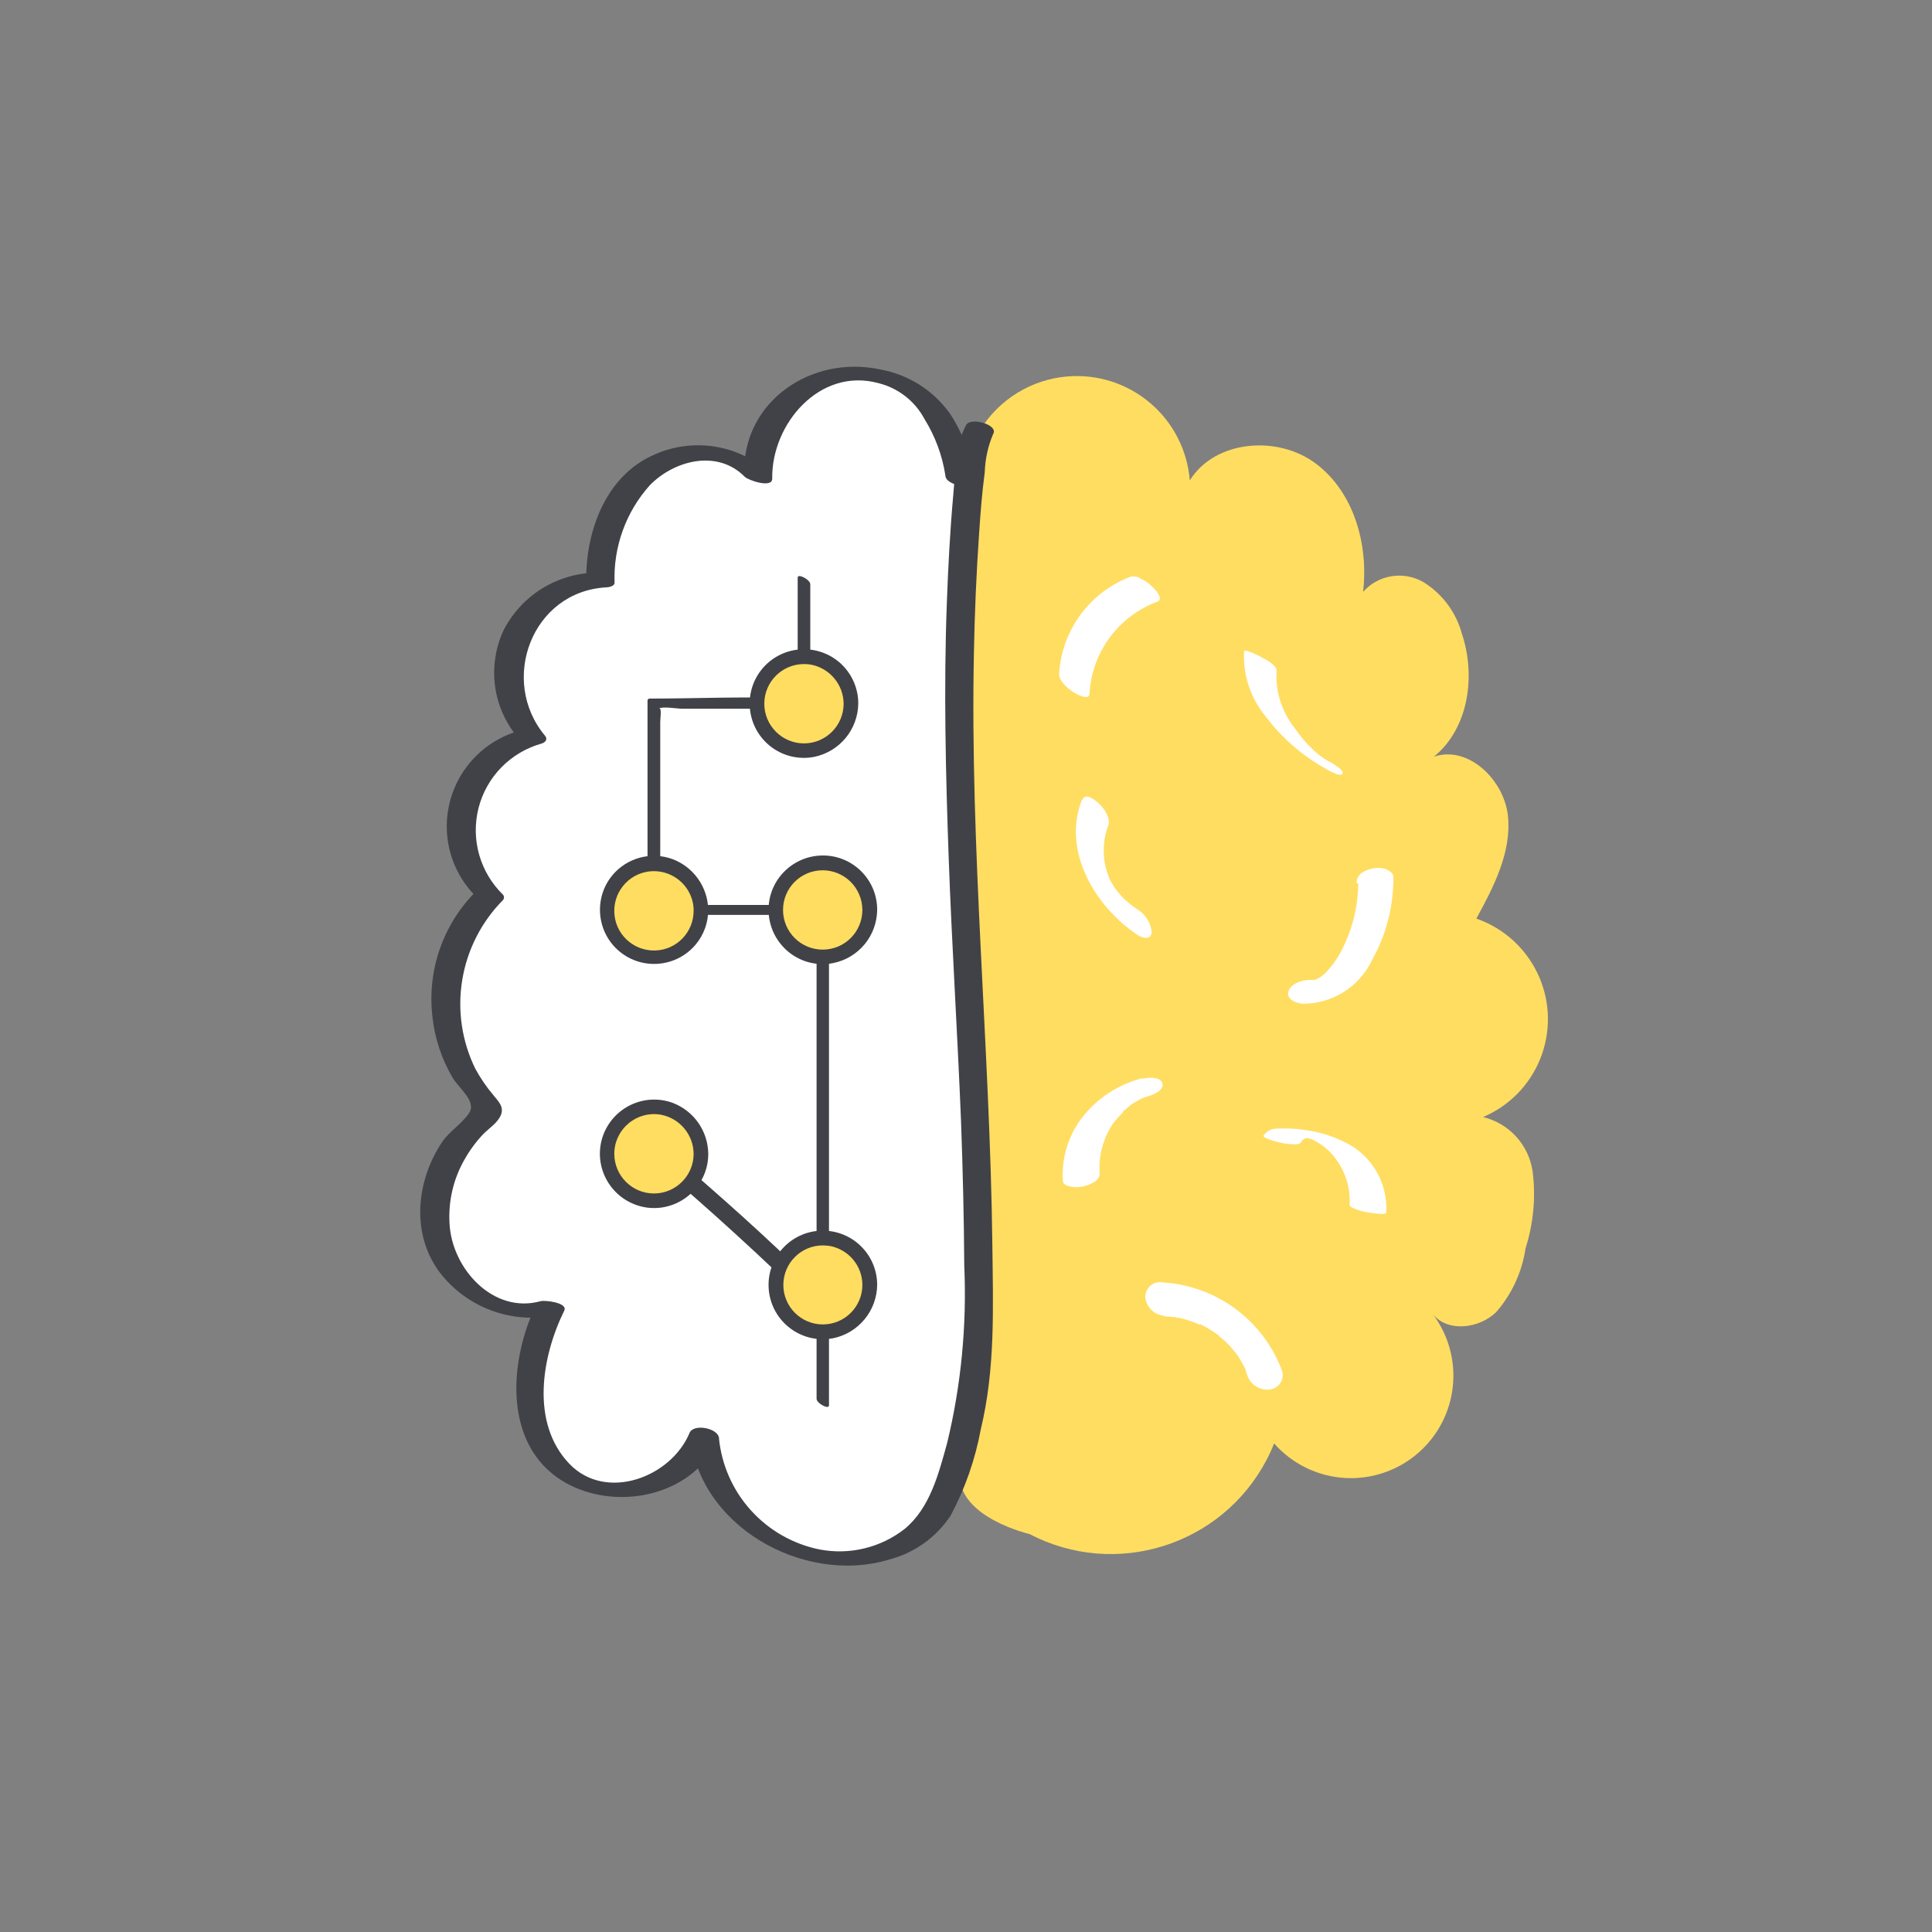 <svg width="50" height="50" viewBox="0 0 50 50" fill="none" xmlns="http://www.w3.org/2000/svg">
<rect x="0" y="0" width="50" height="50" fill="#808080" stroke="none"/>
<path d="M24.837 38.185C24.837 39.284 26.644 39.701 26.644 39.701C28.867 40.864 31.614 40.004 32.78 37.78C32.852 37.644 32.917 37.5 32.974 37.356C33.204 37.617 33.483 37.831 33.796 37.984C34.109 38.137 34.449 38.227 34.796 38.249C35.144 38.271 35.492 38.224 35.821 38.111C36.151 37.998 36.455 37.821 36.716 37.591C37.216 37.15 37.532 36.536 37.6 35.873C37.668 35.209 37.483 34.545 37.083 34.011C37.462 34.485 38.28 34.39 38.724 33.954C39.128 33.489 39.391 32.917 39.481 32.307C39.686 31.663 39.75 30.977 39.663 30.307C39.612 29.973 39.464 29.662 39.236 29.413C39.008 29.164 38.711 28.989 38.383 28.909C38.715 28.768 39.017 28.562 39.271 28.305C39.524 28.047 39.724 27.741 39.86 27.406C39.995 27.071 40.063 26.712 40.06 26.351C40.057 25.989 39.982 25.632 39.841 25.299C39.69 24.945 39.467 24.626 39.186 24.363C38.905 24.101 38.572 23.899 38.208 23.773C38.659 22.947 39.121 22.053 39.026 21.121C38.932 20.189 38 19.28 37.11 19.583C38.008 18.852 38.201 17.496 37.833 16.398C37.681 15.841 37.322 15.362 36.83 15.06C36.58 14.919 36.29 14.867 36.007 14.914C35.724 14.961 35.467 15.103 35.276 15.318C35.42 14.095 35.042 12.742 34.057 12C33.072 11.257 31.447 11.382 30.792 12.432C30.761 12.047 30.655 11.673 30.479 11.329C30.304 10.986 30.062 10.681 29.768 10.431C29.474 10.181 29.134 9.991 28.767 9.873C28.4 9.755 28.013 9.711 27.629 9.742C27.172 9.779 26.73 9.922 26.339 10.161C25.948 10.399 25.618 10.725 25.375 11.114C24.996 11.746 24.852 16.488 24.852 17.238C24.852 25.004 25.409 27.568 25.337 34.708C25.288 35.92 25.053 37.117 24.644 38.261L24.837 38.185Z" fill="#FFDD61"/>
<path d="M25.36 11.117C24.981 11.75 24.837 16.492 24.837 17.242C24.837 25.008 25.394 27.572 25.322 34.712C25.276 35.924 25.049 37.121 24.644 38.261C24.515 38.716 24.288 39.136 23.985 39.496C23.565 39.924 23.02 40.207 22.428 40.303C20.485 40.682 18.33 39.136 18.261 37.163C17.735 38.553 15.678 39.057 14.572 38.061C13.466 37.064 13.587 35.208 14.269 33.864C13.11 34.242 11.777 33.428 11.39 32.276C11.042 31.079 11.432 29.792 12.39 28.992C12.489 28.932 12.561 28.833 12.591 28.724C12.588 28.659 12.571 28.595 12.541 28.537C12.512 28.479 12.471 28.427 12.421 28.386C11.803 27.645 11.485 26.7 11.528 25.737C11.571 24.773 11.973 23.86 12.655 23.178C11.686 22.265 11.636 20.739 12.549 19.769C12.879 19.42 13.303 19.178 13.769 19.068C13.339 18.586 13.119 17.953 13.156 17.308C13.193 16.663 13.484 16.059 13.966 15.629C14.398 15.242 14.954 15.023 15.534 15.011C15.508 14.482 15.602 13.954 15.81 13.468C16.018 12.981 16.334 12.547 16.735 12.201C17.568 11.557 18.901 11.53 19.614 12.311C19.6 11.773 19.752 11.243 20.05 10.795C20.347 10.346 20.776 10 21.276 9.803C22.318 9.443 23.477 9.773 24.171 10.633C24.171 10.633 24.837 11.826 24.837 12.375" fill="white"/>
<path d="M25.011 10.989C24.72 11.5 24.724 12.235 24.671 12.803C24.587 13.735 24.538 14.671 24.504 15.606C24.421 17.815 24.474 20.023 24.553 22.231C24.633 24.44 24.78 26.75 24.871 29.008C24.917 30.258 24.947 31.504 24.955 32.754C25.023 34.299 24.875 35.845 24.511 37.349C24.292 38.136 24.072 39.023 23.413 39.568C23.104 39.81 22.747 39.982 22.366 40.073C21.985 40.165 21.589 40.173 21.205 40.099C20.52 39.959 19.899 39.604 19.431 39.085C18.963 38.566 18.674 37.911 18.606 37.216C18.587 36.962 17.962 36.837 17.849 37.076C17.371 38.235 15.682 38.871 14.735 37.883C13.723 36.826 14.019 35.106 14.602 33.921C14.708 33.709 14.091 33.644 13.992 33.674C12.769 34.015 11.689 32.834 11.633 31.655C11.602 31.087 11.731 30.523 12.011 30.027C12.148 29.78 12.314 29.553 12.508 29.349C12.652 29.201 12.886 29.057 12.966 28.849C13.046 28.64 12.898 28.504 12.78 28.356C12.595 28.14 12.436 27.905 12.299 27.655C11.952 26.944 11.834 26.143 11.963 25.361C12.091 24.58 12.459 23.858 13.015 23.296C13.053 23.254 13.053 23.193 13.015 23.152C12.723 22.867 12.511 22.51 12.4 22.117C12.289 21.724 12.284 21.308 12.384 20.913C12.485 20.517 12.688 20.154 12.973 19.862C13.258 19.57 13.615 19.357 14.008 19.246C14.106 19.22 14.186 19.137 14.106 19.042C12.909 17.61 13.765 15.307 15.689 15.201C15.75 15.201 15.905 15.171 15.905 15.084C15.871 14.155 16.197 13.25 16.818 12.557C17.458 11.905 18.572 11.625 19.276 12.341C19.364 12.428 19.992 12.648 19.985 12.383C19.966 10.966 21.216 9.508 22.724 9.913C23.239 10.038 23.674 10.375 23.924 10.841C24.201 11.288 24.386 11.784 24.466 12.303C24.466 12.576 25.224 12.682 25.224 12.447C25.148 11.822 24.928 11.224 24.58 10.697C24.149 10.098 23.503 9.69 22.776 9.561C21.019 9.182 19.224 10.368 19.258 12.25L19.966 12.284C19.57 11.907 19.07 11.655 18.53 11.563C17.99 11.471 17.435 11.541 16.936 11.765C15.705 12.296 15.182 13.682 15.171 14.94L15.386 14.822C14.9 14.837 14.427 14.981 14.015 15.239C13.603 15.497 13.267 15.861 13.042 16.292C12.825 16.748 12.745 17.257 12.812 17.757C12.879 18.258 13.091 18.728 13.421 19.11L13.527 18.89C12.866 19.05 12.295 19.466 11.94 20.046C11.585 20.626 11.474 21.323 11.633 21.985C11.746 22.451 11.985 22.875 12.326 23.209V23.061C11.905 23.479 11.584 23.986 11.387 24.546C11.19 25.106 11.123 25.702 11.189 26.292C11.246 26.86 11.428 27.409 11.72 27.902C11.871 28.152 12.337 28.508 12.144 28.799C11.951 29.091 11.633 29.273 11.447 29.549C10.761 30.568 10.629 31.959 11.402 32.959C11.76 33.413 12.242 33.754 12.79 33.941C13.337 34.128 13.927 34.153 14.489 34.011L13.879 33.761C13.14 35.277 13.011 37.549 14.739 38.428C16.087 39.114 18.008 38.667 18.614 37.201L17.856 37.061C18.023 39.474 20.788 41.034 23.015 40.36C23.666 40.189 24.231 39.785 24.602 39.224C24.976 38.523 25.239 37.77 25.383 36.989C25.761 35.428 25.701 33.826 25.682 32.227C25.621 27.114 25.099 22 25.205 16.894C25.224 15.856 25.269 14.818 25.341 13.78C25.375 13.261 25.417 12.739 25.485 12.224C25.496 11.883 25.568 11.549 25.701 11.235C25.852 10.989 25.129 10.796 25.011 10.989Z" fill="#414247"/>
<path d="M20.644 14.947V17.863C20.659 17.947 20.659 18.026 20.644 18.11C20.667 18.061 20.72 18.087 20.599 18.079C19.345 18.015 18.072 18.079 16.811 18.079C16.798 18.079 16.785 18.084 16.776 18.092C16.766 18.101 16.759 18.112 16.758 18.125V23.462C16.758 23.576 16.932 23.678 17.03 23.678H21.401L21.133 23.462V36.201C21.133 36.318 21.454 36.489 21.454 36.371V23.636C21.454 23.523 21.284 23.42 21.186 23.42H16.814L17.087 23.636V18.682C17.087 18.579 17.14 18.273 17.038 18.341C17.144 18.273 17.519 18.341 17.64 18.341H20.917C20.943 18.345 20.966 18.322 20.97 18.295V15.121C20.97 15 20.644 14.833 20.644 14.947Z" fill="#414247"/>
<path d="M20.807 19.424C21.476 19.424 22.019 18.882 22.019 18.212C22.019 17.543 21.476 17 20.807 17C20.137 17 19.595 17.543 19.595 18.212C19.595 18.882 20.137 19.424 20.807 19.424Z" fill="#FFDD61"/>
<path d="M21.833 18.212C21.833 18.78 21.371 19.239 20.807 19.239C20.239 19.239 19.78 18.776 19.78 18.212C19.78 17.644 20.242 17.186 20.807 17.186C20.867 17.186 20.928 17.189 20.989 17.201C21.477 17.295 21.829 17.72 21.833 18.212C21.833 18.318 21.917 18.401 22.023 18.401C22.129 18.401 22.212 18.318 22.212 18.212C22.213 18.027 22.177 17.844 22.107 17.674C22.037 17.503 21.934 17.347 21.804 17.216C21.674 17.085 21.519 16.982 21.349 16.911C21.178 16.84 20.995 16.803 20.811 16.803C20.626 16.802 20.443 16.838 20.272 16.908C20.101 16.978 19.946 17.081 19.815 17.211C19.684 17.341 19.58 17.496 19.509 17.666C19.438 17.837 19.402 18.02 19.401 18.204C19.401 18.412 19.446 18.618 19.534 18.806C19.622 18.994 19.751 19.16 19.911 19.293C20.071 19.425 20.259 19.52 20.46 19.571C20.662 19.622 20.872 19.627 21.076 19.587C21.393 19.521 21.678 19.349 21.885 19.099C22.091 18.849 22.207 18.536 22.212 18.212C22.212 18.106 22.129 18.023 22.023 18.023C21.917 18.023 21.833 18.11 21.833 18.212Z" fill="#414247"/>
<path d="M16.924 24.761C17.594 24.761 18.136 24.219 18.136 23.549C18.136 22.88 17.594 22.337 16.924 22.337C16.255 22.337 15.712 22.88 15.712 23.549C15.712 24.219 16.255 24.761 16.924 24.761Z" fill="#FFDD61"/>
<path d="M17.951 23.549C17.962 24.118 17.515 24.587 16.947 24.599C16.379 24.61 15.909 24.163 15.898 23.595C15.894 23.394 15.947 23.193 16.057 23.023C16.36 22.542 16.992 22.402 17.473 22.705C17.765 22.89 17.947 23.209 17.951 23.549C17.951 23.655 18.034 23.739 18.14 23.739C18.246 23.739 18.329 23.655 18.329 23.549C18.325 23.263 18.235 22.985 18.071 22.751C17.907 22.516 17.677 22.337 17.409 22.235C16.852 22.03 16.227 22.197 15.848 22.652C15.356 23.246 15.439 24.133 16.034 24.625C16.629 25.118 17.515 25.034 18.008 24.44C18.216 24.19 18.329 23.875 18.329 23.549C18.329 23.443 18.246 23.36 18.14 23.36C18.038 23.36 17.951 23.447 17.951 23.549Z" fill="#414247"/>
<path d="M21.292 24.761C21.961 24.761 22.504 24.219 22.504 23.549C22.504 22.88 21.961 22.337 21.292 22.337C20.622 22.337 20.08 22.88 20.08 23.549C20.08 24.219 20.622 24.761 21.292 24.761Z" fill="#FFDD61"/>
<path d="M22.318 23.549C22.318 24.117 21.86 24.576 21.292 24.576C20.724 24.576 20.265 24.117 20.265 23.549C20.265 22.981 20.724 22.523 21.292 22.523C21.564 22.523 21.824 22.632 22.017 22.824C22.209 23.017 22.317 23.277 22.318 23.549C22.322 23.655 22.405 23.739 22.511 23.739C22.617 23.739 22.701 23.655 22.701 23.549C22.705 22.773 22.076 22.14 21.299 22.14C20.523 22.14 19.89 22.765 19.89 23.542C19.89 24.318 20.515 24.951 21.292 24.951C21.383 24.951 21.474 24.943 21.564 24.924C21.883 24.86 22.169 24.688 22.376 24.438C22.583 24.188 22.697 23.874 22.701 23.549C22.701 23.499 22.681 23.45 22.645 23.414C22.61 23.378 22.562 23.357 22.511 23.356C22.405 23.36 22.318 23.447 22.318 23.549ZM16.913 30.072C17.629 30.674 18.33 31.292 19.023 31.924C19.364 32.235 19.701 32.549 20.038 32.867C20.311 33.129 20.583 33.36 20.97 33.174C21.023 33.151 21.22 33.057 21.201 32.977C21.182 32.898 21.057 32.947 21.004 32.977C20.883 33.038 20.644 32.811 20.568 32.742L20.106 32.303C19.807 32.023 19.504 31.742 19.197 31.466C18.587 30.917 17.966 30.371 17.337 29.841C17.224 29.746 16.852 30.026 16.913 30.079V30.072Z" fill="#414247"/>
<path d="M21.292 34.466C21.961 34.466 22.504 33.923 22.504 33.254C22.504 32.584 21.961 32.042 21.292 32.042C20.622 32.042 20.08 32.584 20.08 33.254C20.08 33.923 20.622 34.466 21.292 34.466Z" fill="#FFDD61"/>
<path d="M22.318 33.254C22.318 33.818 21.86 34.276 21.295 34.276C20.731 34.276 20.273 33.818 20.273 33.254C20.273 32.689 20.731 32.231 21.295 32.231C21.356 32.231 21.42 32.239 21.481 32.246C21.966 32.341 22.318 32.761 22.318 33.254C22.322 33.36 22.405 33.443 22.511 33.443C22.617 33.443 22.701 33.36 22.701 33.254C22.701 32.477 22.072 31.849 21.295 31.849C20.519 31.849 19.89 32.477 19.89 33.254C19.89 33.461 19.936 33.666 20.024 33.853C20.113 34.041 20.242 34.206 20.402 34.338C20.562 34.47 20.749 34.565 20.95 34.616C21.151 34.667 21.361 34.672 21.564 34.633C21.883 34.567 22.169 34.394 22.375 34.143C22.582 33.893 22.697 33.579 22.701 33.254C22.701 33.148 22.614 33.064 22.511 33.064C22.461 33.064 22.412 33.084 22.376 33.12C22.34 33.155 22.319 33.203 22.318 33.254Z" fill="#414247"/>
<path d="M16.924 31.072C17.594 31.072 18.136 30.529 18.136 29.86C18.136 29.19 17.594 28.648 16.924 28.648C16.255 28.648 15.712 29.19 15.712 29.86C15.712 30.529 16.255 31.072 16.924 31.072Z" fill="#FFDD61"/>
<path d="M17.951 29.86C17.951 30.428 17.489 30.887 16.924 30.887C16.356 30.887 15.898 30.424 15.898 29.86C15.898 29.71 15.931 29.562 15.995 29.426C16.059 29.29 16.152 29.17 16.267 29.073C16.382 28.977 16.517 28.907 16.662 28.868C16.807 28.829 16.958 28.823 17.106 28.849C17.595 28.943 17.947 29.368 17.951 29.86C17.951 29.966 18.034 30.049 18.14 30.049C18.246 30.049 18.33 29.966 18.33 29.86C18.326 29.573 18.237 29.294 18.073 29.059C17.908 28.824 17.677 28.644 17.409 28.542C16.682 28.277 15.879 28.652 15.61 29.379C15.345 30.106 15.72 30.909 16.447 31.178C17.174 31.447 17.977 31.068 18.246 30.341C18.303 30.186 18.33 30.027 18.33 29.86C18.33 29.754 18.246 29.671 18.14 29.671C18.034 29.671 17.951 29.758 17.951 29.86Z" fill="#414247"/>
<path d="M29.303 14.909C28.773 15.1 28.311 15.442 27.974 15.893C27.638 16.345 27.441 16.885 27.409 17.447C27.409 17.636 27.648 17.826 27.788 17.92C27.856 17.962 28.189 18.144 28.197 17.954C28.254 16.883 28.943 15.947 29.951 15.572C30.129 15.508 29.894 15.242 29.829 15.193C29.742 15.102 29.64 15.03 29.526 14.977C29.456 14.928 29.369 14.909 29.284 14.924L29.303 14.909ZM32.197 16.833C32.16 17.463 32.366 18.082 32.773 18.564C33.178 19.095 33.686 19.542 34.269 19.871C34.337 19.909 34.67 20.121 34.742 20.026C34.814 19.932 34.405 19.704 34.364 19.689L34.288 19.644C34.174 19.576 34.337 19.682 34.288 19.644L34.216 19.595C34.155 19.553 34.265 19.633 34.216 19.595C34.129 19.534 34.042 19.462 33.966 19.386C33.792 19.224 33.64 19.042 33.508 18.845C33.171 18.423 33.004 17.891 33.038 17.352C33.038 17.22 32.765 17.068 32.659 17.015C32.629 16.996 32.201 16.773 32.189 16.856L32.197 16.833ZM35.151 22.86C35.148 23.451 35.004 24.03 34.739 24.557C34.629 24.784 34.485 24.989 34.311 25.17C34.265 25.216 34.216 25.258 34.163 25.295C34.224 25.254 34.038 25.364 34.087 25.337C34.136 25.311 34.023 25.364 34.023 25.36C34.023 25.356 34.083 25.36 34.023 25.36C33.962 25.36 33.981 25.36 34.023 25.36H33.894C33.701 25.36 33.39 25.458 33.341 25.67C33.292 25.883 33.576 25.966 33.72 25.977C34.489 25.977 35.186 25.534 35.511 24.841C35.879 24.186 36.068 23.443 36.061 22.689C36.061 22.602 35.951 22.53 35.886 22.5C35.773 22.458 35.651 22.451 35.534 22.474C35.333 22.511 35.106 22.621 35.106 22.852L35.151 22.86ZM27.996 20.708C27.481 22.026 28.341 23.458 29.428 24.189C29.549 24.269 29.776 24.352 29.807 24.129C29.796 24.014 29.759 23.902 29.701 23.803C29.642 23.703 29.561 23.618 29.466 23.553C29.284 23.439 29.121 23.303 28.977 23.144C29.053 23.22 28.932 23.087 28.92 23.072C28.909 23.057 28.803 22.905 28.864 22.996C28.829 22.947 28.799 22.898 28.769 22.845C28.739 22.792 28.742 22.795 28.727 22.769C28.746 22.807 28.746 22.803 28.727 22.769C28.528 22.328 28.51 21.825 28.678 21.371C28.754 21.182 28.576 20.92 28.443 20.799C28.311 20.678 28.087 20.508 28.008 20.708H27.996ZM33.678 29.549C33.701 29.508 33.742 29.473 33.788 29.458C33.818 29.451 33.852 29.451 33.883 29.458H33.974C33.913 29.458 33.939 29.458 33.974 29.458H33.913C33.727 29.424 34 29.458 33.845 29.458C33.845 29.458 33.958 29.5 33.886 29.458L33.966 29.492C34.011 29.511 34.057 29.538 34.098 29.564C34.205 29.625 34.303 29.701 34.39 29.784C34.761 30.151 34.958 30.663 34.928 31.186C34.928 31.231 35.03 31.269 35.053 31.28C35.159 31.322 35.269 31.352 35.383 31.375C35.432 31.375 35.875 31.47 35.879 31.375C35.913 30.701 35.591 30.061 35.03 29.686C34.643 29.448 34.209 29.297 33.758 29.242C33.534 29.208 33.307 29.197 33.08 29.208C32.932 29.197 32.784 29.265 32.701 29.386C32.659 29.462 33.114 29.568 33.155 29.576C33.269 29.602 33.383 29.614 33.5 29.614C33.542 29.614 33.629 29.614 33.651 29.576L33.678 29.549ZM30.14 34.068C30.28 34.072 30.417 34.087 30.553 34.114C30.644 34.114 30.504 34.114 30.553 34.114L30.644 34.136L30.845 34.201C30.909 34.224 30.974 34.246 31.034 34.276H31.079L31.121 34.299C31.246 34.364 31.364 34.436 31.477 34.515L31.553 34.572C31.629 34.633 31.579 34.572 31.553 34.572C31.526 34.572 31.686 34.689 31.708 34.712C31.803 34.803 31.89 34.901 31.974 35.004L31.992 35.026C32.008 35.053 32.026 35.08 32.045 35.102L32.151 35.28C32.182 35.333 32.212 35.39 32.239 35.447C32.265 35.504 32.208 35.36 32.239 35.477L32.276 35.583C32.356 35.833 32.598 35.989 32.856 35.962C32.906 35.957 32.953 35.942 32.997 35.918C33.041 35.895 33.08 35.862 33.111 35.824C33.142 35.785 33.166 35.74 33.18 35.693C33.194 35.645 33.198 35.595 33.193 35.545C33.189 35.519 33.186 35.489 33.174 35.462C32.935 34.826 32.516 34.273 31.969 33.869C31.422 33.466 30.769 33.23 30.091 33.189C30.042 33.18 29.992 33.18 29.943 33.19C29.894 33.199 29.848 33.219 29.807 33.247C29.766 33.275 29.73 33.31 29.703 33.352C29.676 33.393 29.657 33.44 29.648 33.489C29.644 33.515 29.64 33.542 29.64 33.568C29.663 33.822 29.864 34.026 30.117 34.049L30.14 34.068ZM29.583 27.898C28.943 28.057 28.379 28.428 27.981 28.954C27.635 29.42 27.467 29.994 27.508 30.572C27.508 30.648 27.629 30.693 27.686 30.704C27.799 30.731 27.92 30.731 28.034 30.704C28.189 30.667 28.474 30.568 28.458 30.364C28.428 29.901 28.553 29.447 28.814 29.064C28.89 28.97 28.97 28.879 29.057 28.792V28.773C29.076 28.754 29.095 28.735 29.117 28.72L29.269 28.591L29.337 28.545C29.375 28.515 29.276 28.579 29.337 28.545L29.492 28.458L29.568 28.42C29.458 28.458 29.568 28.42 29.568 28.42C29.598 28.409 29.633 28.398 29.663 28.386C29.758 28.352 29.561 28.413 29.663 28.386C29.765 28.36 30.129 28.246 30.083 28.045C30.038 27.845 29.682 27.886 29.557 27.92L29.583 27.898Z" fill="white"/>
</svg>
